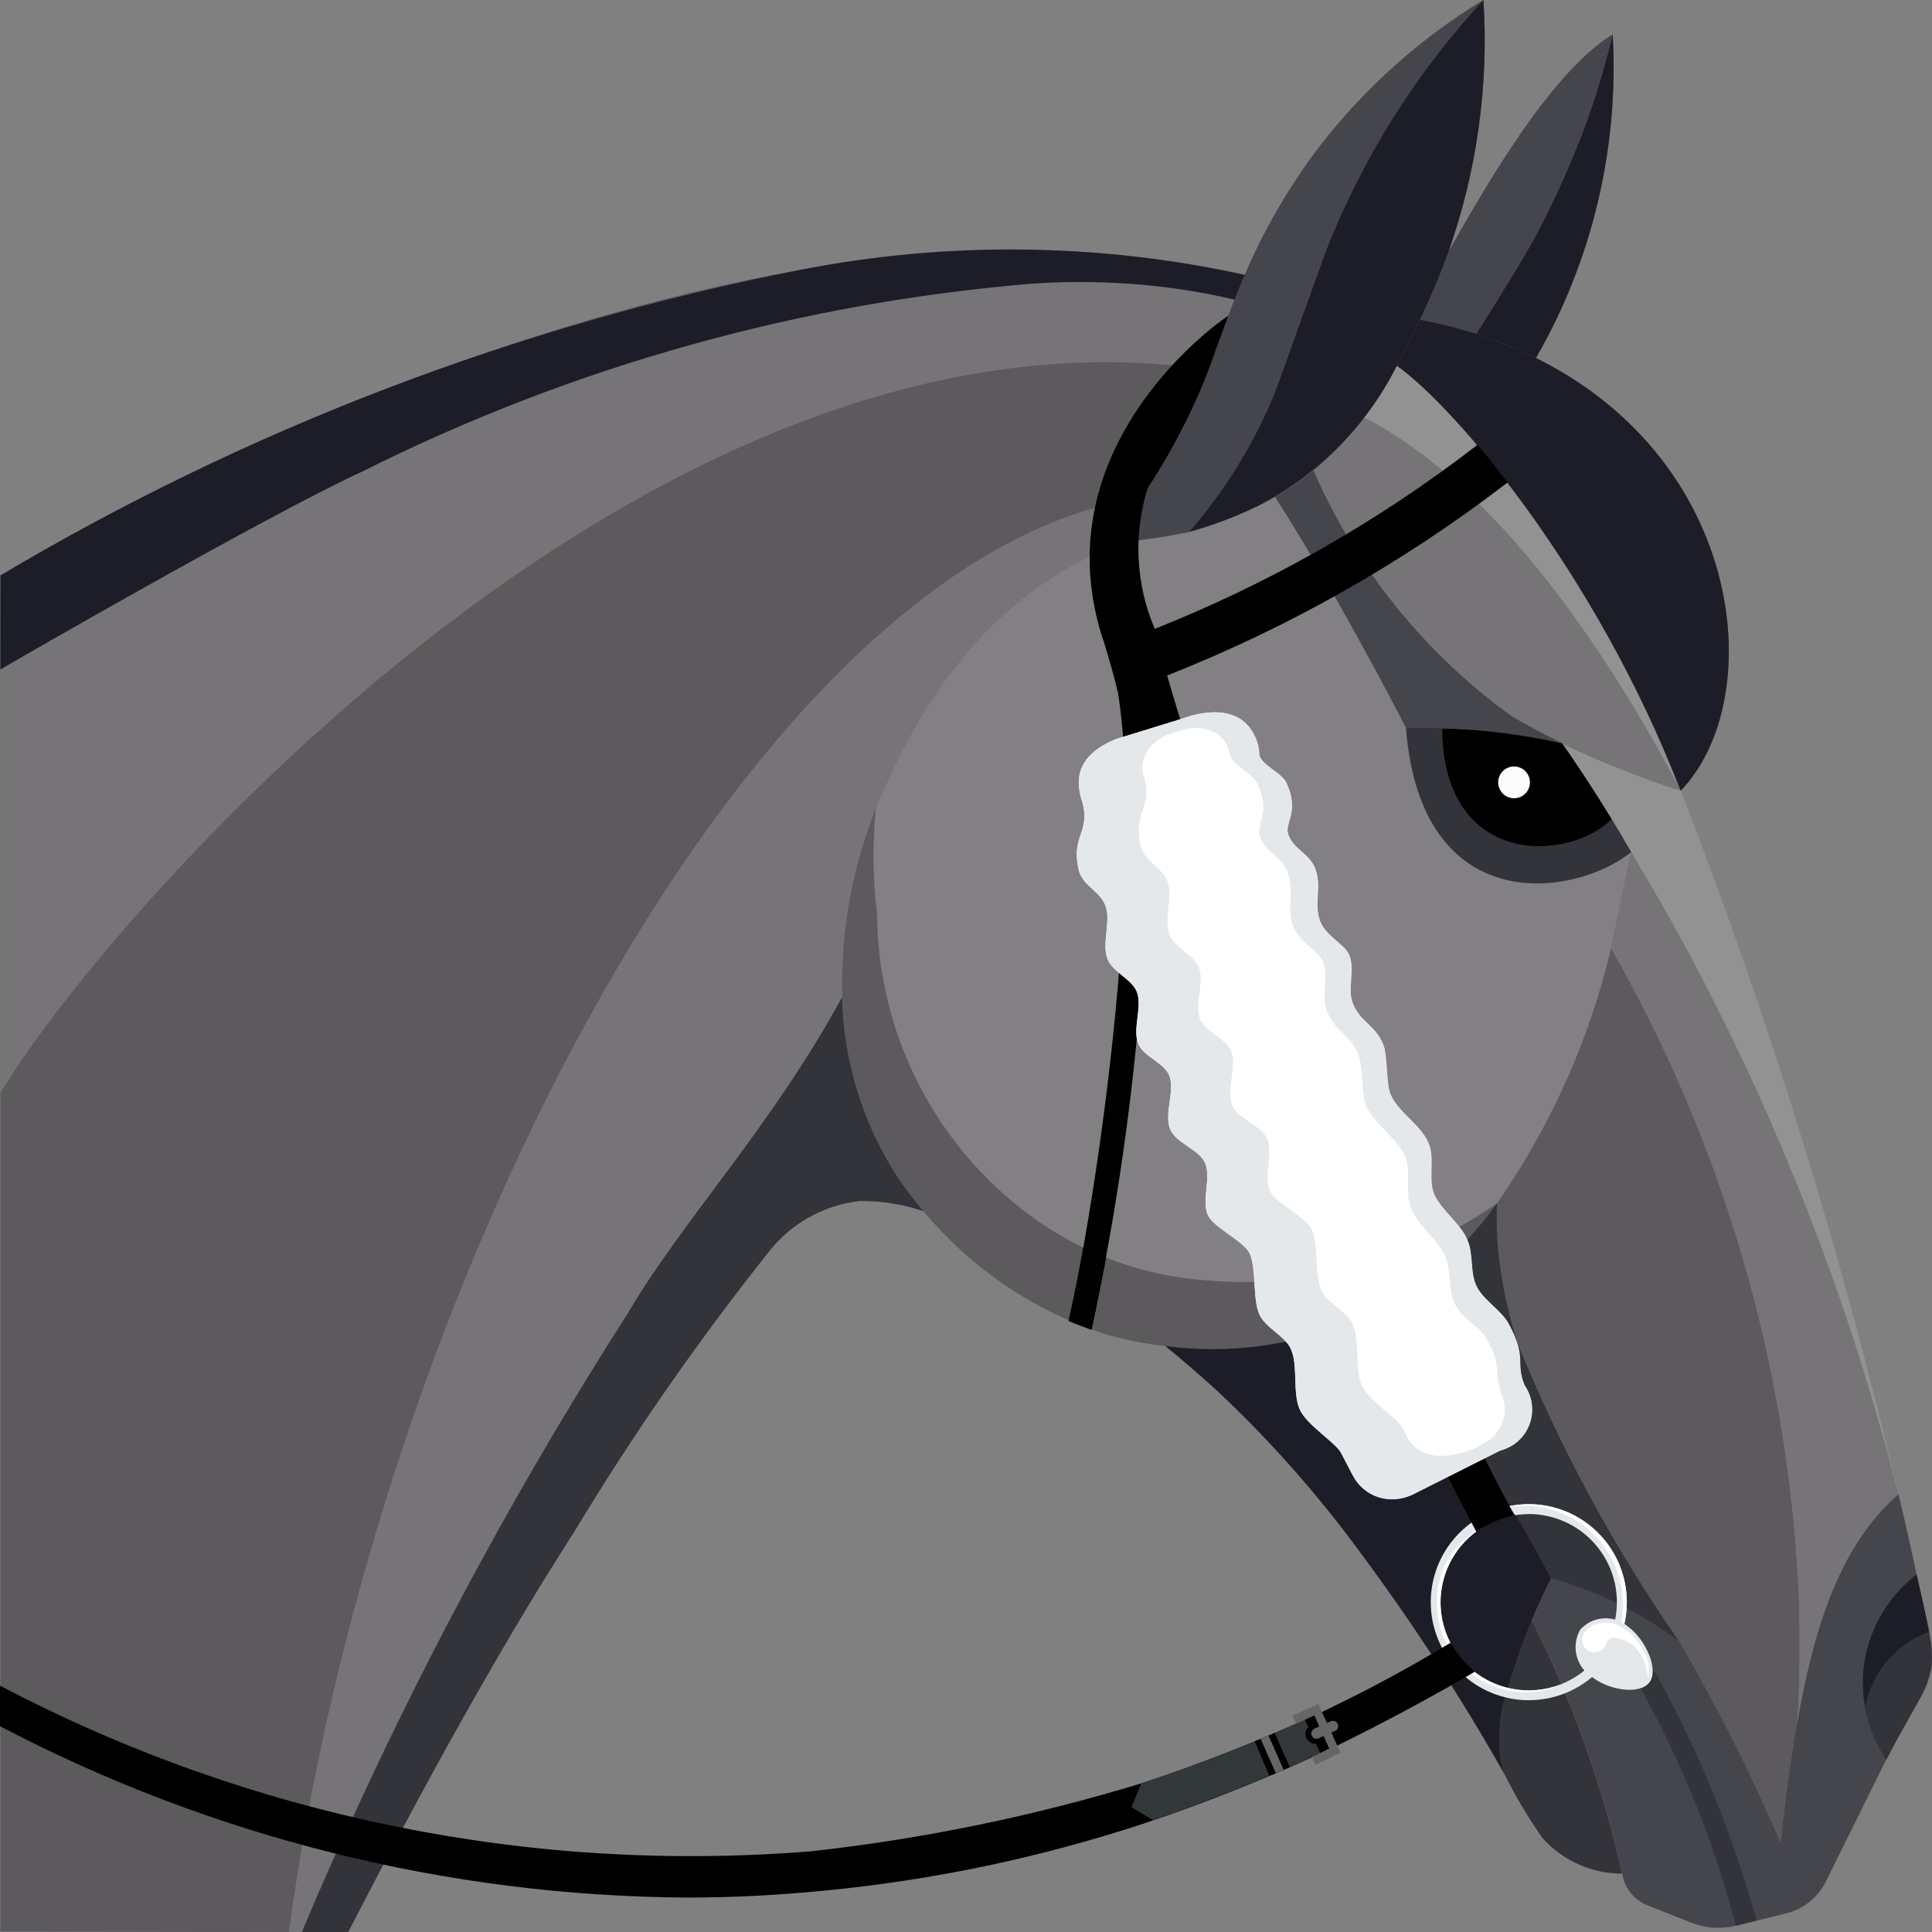 <svg width="40" height="40" viewBox="0 0 40 40" fill="none" xmlns="http://www.w3.org/2000/svg">
<rect x="0" y="0" width="40" height="40" fill="#808080" stroke="none"/>
<g clip-path="url(#clip0_479_12535)">
<path d="M0.012 11.919V39.985L7.212 39.998C9.84 34.884 11.482 32.351 11.891 31.711C13.095 29.714 14.425 27.797 15.875 25.971C16.102 25.665 16.389 25.409 16.719 25.218C17.048 25.028 17.413 24.906 17.792 24.862C18.244 24.856 18.694 24.928 19.123 25.073C20.119 26.279 21.444 27.169 22.938 27.634C23.329 27.743 23.728 27.821 24.132 27.866C24.407 28.089 24.787 28.409 25.223 28.809C26.297 29.82 27.277 30.927 28.151 32.116C29.247 33.592 30.252 35.134 31.157 36.734L31.162 36.747C31.391 37.201 31.652 37.638 31.942 38.055C32.149 38.287 32.403 38.472 32.687 38.599C32.971 38.726 33.278 38.791 33.589 38.791C33.609 38.937 33.668 39.075 33.76 39.191C33.852 39.306 33.972 39.396 34.11 39.449L35.01 39.806C35.307 39.924 35.634 39.947 35.945 39.87L36.375 39.764L36.975 39.617C37.152 39.574 37.317 39.493 37.46 39.379C37.602 39.265 37.718 39.122 37.8 38.959L39.045 36.435C39.253 36.021 39.701 35.235 39.701 35.235C39.853 35.028 39.953 34.788 39.992 34.534C40.031 34.28 40.007 34.021 39.924 33.778C39.862 33.413 39.464 31.664 39.294 30.942C38.135 25.987 36.631 21.12 34.794 16.375V16.368H34.8C36.6 14.49 36.153 9.568 31.8 7.412C32.97 5.381 33.522 3.052 33.389 0.712C32.114 1.499 30.8 3.783 29.995 5.199C30.581 3.531 30.825 1.763 30.713 -0.001C29.306 0.855 28.083 1.981 27.113 3.311C26.584 4.054 26.137 4.851 25.779 5.689L25.73 5.678C23.625 5.214 21.462 5.073 19.315 5.261C13.557 5.606 7.043 8.422 5.843 8.942C3.838 9.809 1.89 10.803 0.012 11.919Z" fill="#5D5A5E"/>
<path d="M32.341 15.39C31.28 15.157 30.195 15.05 29.109 15.07C29.421 19.058 32.615 18.576 33.772 17.641C33.228 16.7 32.722 15.937 32.341 15.39Z" fill="#3A1919"/>
<path d="M29.859 15.087C29.883 17.987 32.497 17.842 33.365 16.958C32.978 16.326 32.625 15.797 32.341 15.39C31.528 15.195 30.695 15.093 29.859 15.087Z" fill="#241711"/>
<path d="M31.347 16.527C31.529 16.527 31.676 16.38 31.676 16.198C31.676 16.016 31.529 15.869 31.347 15.869C31.165 15.869 31.018 16.016 31.018 16.198C31.018 16.38 31.165 16.527 31.347 16.527Z" fill="#FCFBFA"/>
<path d="M31.723 33.546C32.558 35.209 33.185 36.969 33.59 38.786C33.61 38.932 33.669 39.07 33.761 39.186C33.852 39.301 33.973 39.391 34.111 39.444L35.011 39.801C35.308 39.919 35.635 39.942 35.946 39.865L36.975 39.612C37.152 39.569 37.317 39.488 37.46 39.374C37.602 39.261 37.718 39.117 37.8 38.954L39.057 36.42C39.265 36.006 39.713 35.22 39.713 35.22C39.849 34.988 39.943 34.733 39.99 34.467C40.004 34.232 39.986 33.997 39.936 33.767C39.867 33.403 39.78 33.042 39.68 32.595C39.591 32.176 39.48 31.655 39.304 30.933C37.68 32.342 37.238 34.919 36.866 38.148C36.249 36.718 35.548 35.327 34.766 33.981C33.971 33.381 33.07 32.936 32.111 32.671C32.057 32.783 31.894 33.128 31.723 33.546Z" fill="#45454C"/>
<path d="M35.941 39.87C35.46 38.032 34.733 36.267 33.78 34.623C33.761 34.596 33.751 34.563 33.751 34.529C33.751 34.496 33.761 34.463 33.78 34.436C33.805 34.401 33.844 34.377 33.887 34.369C33.93 34.362 33.974 34.372 34.01 34.397C34.075 34.442 34.138 34.491 34.199 34.543C34.231 34.572 34.259 34.605 34.281 34.643C35.176 36.262 35.876 37.981 36.368 39.764L35.941 39.87Z" fill="#33333A"/>
<path d="M25.08 26.517C23.715 26.439 22.404 25.963 21.307 25.147C20.341 24.426 19.555 23.491 19.01 22.415C18.465 21.34 18.177 20.153 18.167 18.947C18.077 18.209 18.069 17.464 18.142 16.724C18.011 17.024 16.358 21 18.603 24.4C19.649 25.928 21.172 27.066 22.933 27.636C23.324 27.745 23.723 27.823 24.127 27.868C25.464 28.047 26.825 27.857 28.063 27.32C29.238 26.794 30.251 25.962 30.996 24.911C29.267 26.111 27.178 26.678 25.08 26.517Z" fill="#5D5A5E"/>
<path d="M39.307 30.938C38.411 27.396 37.125 23.965 35.472 20.706C34.919 19.621 34.349 18.6 33.772 17.641L33.352 19.635C35.67 23.69 36.999 28.235 37.231 32.9C37.27 33.833 37.262 34.768 37.206 35.7C37.564 33.624 38.119 31.968 39.307 30.938Z" fill="#777477"/>
<path d="M32.339 15.389C32.72 15.936 33.226 16.7 33.77 17.641C34.349 18.6 34.919 19.621 35.47 20.706C37.122 23.965 38.407 27.396 39.303 30.938C38.144 25.984 36.64 21.116 34.803 16.371C34.449 16.258 33.987 16.098 33.458 15.882C33.18 15.77 32.8 15.611 32.339 15.389Z" fill="#929293"/>
<path d="M37.231 32.9C36.998 28.235 35.669 23.69 33.35 19.635C33.25 20.085 33.112 20.557 32.945 21.047C32.472 22.434 31.804 23.747 30.962 24.947L30.991 24.908C30.978 25.249 30.987 25.59 31.018 25.93C31.091 26.58 31.229 27.22 31.431 27.842C32.316 30.003 33.433 32.061 34.763 33.981C35.553 35.323 36.255 36.716 36.863 38.15C36.963 37.283 37.063 36.463 37.2 35.7C37.258 34.768 37.268 33.833 37.231 32.9Z" fill="#5D5A5E"/>
<path d="M18.16 18.946C18.17 20.152 18.458 21.338 19.003 22.414C19.548 23.49 20.334 24.425 21.3 25.146C22.396 25.962 23.708 26.438 25.073 26.516C27.171 26.679 29.261 26.114 30.991 24.916C31.821 23.726 32.479 22.425 32.947 21.051C33.114 20.561 33.247 20.089 33.352 19.639L33.772 17.645C33.228 16.704 32.722 15.945 32.341 15.394C31.28 15.161 30.195 15.054 29.109 15.074C28.924 14.692 27.52 12.026 26.4 10.292C26.289 10.355 26.177 10.415 26.057 10.472C25.596 10.696 25.116 10.877 24.623 11.014C24.492 11.035 24.275 11.087 23.944 11.135H23.928C23.8 11.153 23.654 11.172 23.489 11.191L23.303 11.211C21.856 11.722 19.658 12.969 18.135 16.722C18.061 17.462 18.07 18.208 18.16 18.946Z" fill="#838084"/>
<path d="M28.212 27.251C29.266 28.335 30.209 29.522 31.027 30.793C31.444 31.442 31.803 32.076 32.112 32.676C33.071 32.942 33.971 33.385 34.765 33.984C33.431 32.067 32.314 30.008 31.433 27.845C31.231 27.223 31.093 26.583 31.02 25.933C30.989 25.593 30.98 25.252 30.993 24.911C30.773 25.224 30.527 25.518 30.258 25.789C29.668 26.394 28.975 26.889 28.212 27.251Z" fill="#33333A"/>
<path d="M31.155 36.746C31.384 37.2 31.645 37.637 31.935 38.054C32.142 38.286 32.396 38.471 32.68 38.598C32.964 38.725 33.271 38.79 33.582 38.79C33.177 36.973 32.55 35.213 31.715 33.55C31.481 34.076 31.288 34.619 31.136 35.174C31.124 35.232 31.11 35.291 31.1 35.348C31.038 35.693 31.025 36.045 31.061 36.393C31.082 36.513 31.113 36.631 31.155 36.746Z" fill="#33333A"/>
<path d="M24.125 27.868C24.401 28.091 24.781 28.411 25.217 28.811C26.292 29.822 27.272 30.929 28.145 32.118C29.242 33.593 30.246 35.136 31.151 36.736C31.112 36.625 31.082 36.51 31.062 36.394C31.026 36.045 31.039 35.694 31.1 35.349C31.346 34.426 31.685 33.531 32.111 32.676C31.802 32.076 31.443 31.442 31.026 30.793C30.208 29.522 29.265 28.335 28.211 27.251L28.06 27.32C26.823 27.857 25.462 28.046 24.125 27.868Z" fill="#1D1D28"/>
<path d="M39.68 32.609C39.78 33.056 39.867 33.417 39.936 33.781C39.986 34.011 40.004 34.246 39.99 34.481C39.943 34.747 39.849 35.002 39.713 35.234C39.713 35.234 39.265 36.017 39.057 36.434C38.648 35.839 38.484 35.109 38.6 34.396C38.716 33.684 39.103 33.043 39.68 32.609Z" fill="#33333A"/>
<path d="M39.937 33.786V33.772C39.868 33.408 39.781 33.047 39.681 32.6C39.27 32.915 38.953 33.338 38.765 33.821C38.577 34.304 38.526 34.829 38.616 35.339C38.683 34.988 38.84 34.66 39.072 34.388C39.303 34.116 39.601 33.909 39.937 33.786Z" fill="#1D1D28"/>
<path d="M27.194 9.746C28.08 11.78 29.499 13.539 31.3 14.835C31.991 15.24 32.713 15.591 33.458 15.886C33.987 16.102 34.449 16.262 34.803 16.375C32.234 11.538 29.878 9.475 28.234 8.646C27.931 9.052 27.582 9.421 27.194 9.746Z" fill="#777477"/>
<path d="M32.341 15.39C31.28 15.157 30.195 15.05 29.109 15.07C29.421 19.058 32.615 18.576 33.772 17.641C33.228 16.7 32.722 15.937 32.341 15.39Z" fill="#33333A"/>
<path d="M29.859 15.087C29.883 17.987 32.497 17.842 33.365 16.958C32.978 16.326 32.625 15.797 32.341 15.39C31.528 15.195 30.695 15.093 29.859 15.087Z" fill="black"/>
<path d="M31.347 16.527C31.529 16.527 31.676 16.38 31.676 16.198C31.676 16.016 31.529 15.869 31.347 15.869C31.165 15.869 31.018 16.016 31.018 16.198C31.018 16.38 31.165 16.527 31.347 16.527Z" fill="#FCFBFA"/>
<path d="M26.401 10.287C27.519 12.022 28.925 14.687 29.11 15.069C30.196 15.049 31.281 15.156 32.342 15.389C32.024 15.231 31.673 15.051 31.3 14.831C29.501 13.533 28.083 11.776 27.193 9.744C26.945 9.948 26.68 10.13 26.401 10.287Z" fill="#45454C"/>
<path d="M6.251 40.002H7.208C9.836 34.888 11.478 32.355 11.887 31.715C13.091 29.718 14.421 27.801 15.871 25.975C16.098 25.669 16.385 25.413 16.715 25.222C17.044 25.032 17.41 24.91 17.788 24.866C18.238 24.859 18.687 24.93 19.113 25.075C18.819 24.719 18.64 24.461 18.6 24.4C17.867 23.279 17.462 21.976 17.432 20.637C15.962 23.331 14.126 25.261 13 27.177C10.395 31.255 8.137 35.545 6.251 40.002Z" fill="#33333A"/>
<path d="M5.98 40.003H6.248C6.573 39.189 6.948 38.354 7.357 37.51C8.997 33.94 10.883 30.489 13.003 27.181C14.13 25.263 15.969 23.335 17.439 20.635C17.402 19.298 17.64 17.967 18.139 16.726C19.662 12.973 21.86 11.726 23.307 11.215C23.267 11.219 23.226 11.207 23.194 11.182C23.177 11.169 23.162 11.153 23.152 11.134C23.141 11.115 23.134 11.095 23.131 11.073C23.128 11.052 23.129 11.03 23.135 11.01C23.14 10.989 23.15 10.969 23.163 10.952C23.34 10.722 23.495 10.509 23.64 10.3C15.574 11.487 7.761 26.683 5.98 40.003Z" fill="#777477"/>
<path d="M28.316 8.516C28.286 8.558 28.261 8.6 28.23 8.642C29.874 9.471 32.235 11.534 34.799 16.371C33.05 11.871 30.154 8.45 28.917 7.571C28.827 7.739 28.724 7.908 28.617 8.077C28.6 8.105 28.581 8.132 28.564 8.159C28.486 8.279 28.403 8.398 28.316 8.516Z" fill="#929293"/>
<path d="M0.009 39.989L5.979 40C7.761 26.679 15.579 11.479 23.643 10.3C24.21 9.482 24.672 8.595 25.018 7.661C13.18 5.9 1.791 19.546 0.009 22.636V39.989Z" fill="#5D5A5E"/>
<path d="M0.009 22.636C1.791 19.546 13.18 5.9 25.018 7.654C25.205 7.169 25.373 6.695 25.567 6.195C24.945 6.05 24.315 5.947 23.68 5.888C22.932 5.821 22.18 5.811 21.431 5.858C16.581 6.252 11.851 7.576 7.502 9.758C5.559 10.658 0.227 13.727 0.009 13.858V22.636Z" fill="#777477"/>
<path d="M33.389 0.713C33.219 1.416 33.006 2.109 32.751 2.786C32.707 2.903 32.651 3.036 32.587 3.175C32.338 3.795 32.054 4.401 31.736 4.989C31.615 5.21 31.022 6.2 30.561 6.912C30.986 7.047 31.4 7.214 31.8 7.412C32.97 5.381 33.522 3.053 33.389 0.713Z" fill="#1D1D28"/>
<path d="M0.007 13.862C0.225 13.727 5.557 10.653 7.5 9.762C11.851 7.583 16.581 6.261 21.431 5.868C22.18 5.821 22.932 5.831 23.68 5.898C24.315 5.957 24.946 6.06 25.567 6.205C25.634 6.037 25.704 5.867 25.778 5.694C22.736 5.024 19.589 4.99 16.534 5.594C10.705 6.74 5.115 8.877 0.009 11.913L0.007 13.862Z" fill="#1D1D28"/>
<path d="M32.751 2.786C33.006 2.109 33.219 1.416 33.389 0.713C32.114 1.5 30.8 3.784 29.996 5.199C29.954 5.314 29.766 5.799 29.581 6.214C29.473 6.458 29.458 6.493 29.4 6.614C29.794 6.69 30.183 6.791 30.565 6.914C30.983 6.246 31.552 5.329 31.736 4.989C32.124 4.279 32.463 3.543 32.751 2.786Z" fill="#45454C"/>
<path d="M28.921 7.571C30.15 8.445 33.021 11.83 34.761 16.286L34.8 16.368C36.6 14.49 36.153 9.568 31.8 7.412C31.04 7.039 30.232 6.773 29.4 6.62C29.28 6.862 28.946 7.526 28.921 7.571Z" fill="#1D1D28"/>
<path d="M24.51 8.824C24.297 9.254 24.056 9.671 23.79 10.07C23.606 10.343 23.401 10.631 23.161 10.943C23.137 10.975 23.125 11.015 23.128 11.055C23.129 11.077 23.135 11.099 23.145 11.118C23.154 11.138 23.168 11.156 23.185 11.17C23.201 11.185 23.221 11.196 23.242 11.203C23.263 11.21 23.285 11.213 23.307 11.211C23.75 11.17 24.191 11.103 24.627 11.011C25.276 10.26 25.815 9.421 26.227 8.518C26.44 8.067 26.44 7.985 27.46 5.177C28.217 3.266 29.319 1.512 30.712 0C29.306 0.855 28.083 1.979 27.112 3.307C25.521 5.562 25.4 7.012 24.51 8.824Z" fill="#45454C"/>
<path d="M24.623 11.01C25.117 10.875 25.597 10.693 26.057 10.467C27.297 9.828 28.302 8.81 28.926 7.562C28.934 7.547 29.384 6.656 29.434 6.547C29.525 6.347 29.608 6.156 29.685 5.979C29.799 5.717 29.901 5.457 29.992 5.2C30.58 3.533 30.825 1.764 30.713 0C29.317 1.509 28.214 3.265 27.46 5.177C26.44 7.985 26.44 8.067 26.227 8.518C25.814 9.421 25.274 10.26 24.623 11.01Z" fill="#1D1D28"/>
<path d="M29.622 33.171C29.622 32.633 29.836 32.116 30.217 31.736C30.597 31.355 31.114 31.141 31.652 31.141C32.191 31.141 32.707 31.355 33.087 31.736C33.468 32.116 33.682 32.633 33.682 33.171C33.682 33.709 33.468 34.226 33.087 34.606C32.707 34.987 32.191 35.201 31.652 35.201C31.114 35.201 30.597 34.987 30.217 34.606C29.836 34.226 29.622 33.709 29.622 33.171ZM31.652 31.348C31.168 31.348 30.704 31.54 30.362 31.882C30.02 32.224 29.827 32.687 29.826 33.171C29.826 33.411 29.873 33.648 29.965 33.869C30.056 34.091 30.191 34.292 30.36 34.462C30.529 34.631 30.73 34.766 30.952 34.857C31.173 34.949 31.41 34.996 31.65 34.996C31.89 34.996 32.127 34.949 32.349 34.858C32.57 34.766 32.771 34.632 32.941 34.462C33.11 34.293 33.245 34.092 33.337 33.87C33.429 33.649 33.476 33.412 33.476 33.172C33.476 32.688 33.284 32.224 32.942 31.882C32.6 31.539 32.136 31.347 31.652 31.346V31.348Z" fill="#E5E8EA"/>
<path d="M33.474 33.915L33.529 33.943C33.63 33.698 33.681 33.436 33.681 33.171C33.681 32.905 33.628 32.641 33.526 32.395C33.424 32.148 33.274 31.925 33.086 31.737C32.897 31.548 32.674 31.399 32.427 31.297C32.181 31.195 31.917 31.143 31.651 31.143C31.482 31.143 31.314 31.164 31.151 31.205C31.29 31.187 31.43 31.177 31.57 31.177C32.108 31.178 32.624 31.392 33.004 31.773C33.385 32.153 33.599 32.669 33.6 33.207C33.601 33.449 33.558 33.689 33.474 33.915Z" fill="white"/>
<path d="M31.572 35.034C31.825 35.037 32.076 34.984 32.307 34.879C32.097 34.957 31.876 34.998 31.652 35C31.34 35.001 31.032 34.922 30.759 34.77C30.486 34.619 30.257 34.399 30.093 34.133C29.967 33.929 29.883 33.702 29.846 33.465C29.808 33.229 29.817 32.987 29.873 32.754C29.928 32.521 30.03 32.301 30.17 32.107C30.311 31.913 30.489 31.748 30.693 31.623C30.667 31.636 30.641 31.649 30.616 31.663C30.343 31.815 30.118 32.04 29.965 32.313C29.812 32.585 29.738 32.895 29.751 33.207C29.751 33.691 29.943 34.154 30.284 34.497C30.625 34.839 31.088 35.032 31.572 35.034Z" fill="white"/>
<path d="M22.127 27.332C22.286 27.394 22.427 27.449 22.6 27.514C23.458 23.536 23.851 19.473 23.771 15.404C25.11 19.836 26.811 24.151 28.858 28.304C29.48 29.604 30.066 30.77 30.566 31.713C30.806 31.545 31.078 31.429 31.366 31.373C31.216 31.173 29.698 28.216 28.005 24.324C27.285 22.668 26.537 20.84 25.842 18.99C25.675 18.528 25.414 17.822 25.114 16.963C24.776 15.976 24.414 14.863 24.165 13.985C26.658 13.001 29.003 11.676 31.134 10.049L31.213 9.987C30.958 9.66 30.836 9.495 30.587 9.21L30.52 9.263C28.5 10.815 26.275 12.079 23.908 13.02C23.514 12.098 23.462 11.067 23.76 10.11C24.357 9.203 24.837 8.225 25.188 7.198C25.288 6.931 25.373 6.698 25.431 6.539C25.404 6.539 21.417 9.232 22.884 13.381C22.971 13.681 23.048 13.93 23.148 14.348C23.717 18 22.68 24.958 22.127 27.332Z" fill="black"/>
<path d="M0 34.9V35.739C4.392 38.042 9.272 39.258 14.231 39.287C15.214 39.287 16.166 39.232 17.093 39.141C19.335 38.923 21.546 38.458 23.686 37.753C25.05 37.295 26.386 36.757 27.686 36.141C28.761 35.61 29.729 35.084 30.536 34.61C30.334 34.442 30.165 34.239 30.036 34.01C29.176 34.53 28.291 35.006 27.384 35.437C26.166 36.004 24.915 36.499 23.639 36.92C21.408 37.6 19.118 38.072 16.8 38.328C10.988 38.801 5.162 37.612 0 34.9Z" fill="black"/>
<path d="M27.523 36.208C27.137 36.396 26.817 36.534 26.569 36.645C26.242 36.787 25.969 36.895 25.642 37.027C25.242 37.194 24.253 37.559 23.872 37.685L23.425 37.414C23.425 37.414 23.564 37.089 23.625 36.925C24.309 36.699 24.974 36.451 25.189 36.368C25.606 36.206 26.01 36.041 26.276 35.927C26.676 35.761 27.107 35.564 27.207 35.517C27.317 35.753 27.413 35.972 27.523 36.208Z" fill="#32373A"/>
<path d="M26.28 36.767C26.38 36.725 26.539 36.658 26.703 36.585L26.391 35.879L25.977 36.052L26.28 36.767Z" fill="black"/>
<path d="M25.792 18.853L25.521 19.333C25.521 19.333 25.142 19.214 24.969 19.158L24.85 18.821L24.73 18.483C24.598 18.116 24.488 17.758 24.367 17.396L25.172 17.131C25.372 17.688 25.792 18.853 25.792 18.853Z" fill="#32373A"/>
<path d="M28.769 28.146C28.469 27.546 27.929 26.365 27.55 25.523C27.424 25.239 27.325 24.987 27.25 24.823C27.25 24.823 27.413 24.458 27.499 24.281L28.062 24.469L29.562 27.782C29.3 27.907 28.775 28.146 28.769 28.146Z" fill="#32373A"/>
<path d="M25.256 17.346L24.442 17.608L24.371 17.391L25.171 17.123L25.256 17.346Z" fill="black"/>
<path d="M25.671 18.509L24.843 18.793C24.789 18.639 24.732 18.481 24.678 18.326C24.95 18.226 25.228 18.134 25.5 18.034C25.555 18.192 25.611 18.346 25.671 18.509Z" fill="black"/>
<path d="M27.556 25.521C27.636 25.7 27.719 25.879 27.798 26.059L28.605 25.659C28.525 25.485 28.449 25.311 28.368 25.134L27.556 25.521Z" fill="black"/>
<path d="M28.128 26.787C28.208 26.967 28.285 27.135 28.378 27.328L29.178 26.928C29.097 26.754 29.02 26.574 28.939 26.4L28.128 26.787Z" fill="black"/>
<path d="M28.654 27.894L28.907 28.408C28.907 28.408 29.407 28.184 29.698 28.051C29.598 27.836 29.452 27.531 29.452 27.531L28.654 27.894Z" fill="black"/>
<path d="M24.795 17.61C24.907 17.61 24.999 17.519 24.999 17.406C24.999 17.294 24.907 17.202 24.795 17.202C24.682 17.202 24.591 17.294 24.591 17.406C24.591 17.519 24.682 17.61 24.795 17.61Z" fill="black"/>
<path d="M29.132 28.079C29.261 28.079 29.365 27.975 29.365 27.846C29.365 27.717 29.261 27.613 29.132 27.613C29.003 27.613 28.899 27.717 28.899 27.846C28.899 27.975 29.003 28.079 29.132 28.079Z" fill="black"/>
<path d="M27.334 36.295L27.522 36.204L27.207 35.513C27.144 35.542 27.078 35.57 27.015 35.6L27.334 36.295Z" fill="black"/>
<path d="M27.231 36.103C27.342 36.103 27.433 36.013 27.433 35.901C27.433 35.789 27.342 35.699 27.231 35.699C27.119 35.699 27.029 35.789 27.029 35.901C27.029 36.013 27.119 36.103 27.231 36.103Z" fill="black"/>
<path d="M26.263 35.932L26.1 36L26.414 36.711L26.576 36.641L26.263 35.932Z" fill="#666666"/>
<path d="M28.58 27.746L28.418 27.819C28.466 27.919 28.537 28.068 28.596 28.188L28.696 28.38L28.775 28.344C29.082 28.201 29.722 27.907 29.722 27.907L29.802 27.871L29.535 27.285L29.374 27.358L29.568 27.784L28.779 28.147L28.76 28.11C28.7 27.989 28.628 27.846 28.58 27.746Z" fill="#666666"/>
<path d="M24.146 17.279L24.346 17.893L24.514 17.839L24.369 17.391L24.645 17.3L24.685 17.424C24.692 17.446 24.706 17.466 24.725 17.479C24.744 17.493 24.767 17.5 24.79 17.5C24.801 17.502 24.813 17.502 24.824 17.5C24.852 17.491 24.875 17.471 24.888 17.445C24.901 17.419 24.904 17.389 24.895 17.361L24.854 17.236L25.173 17.13L25.327 17.557L25.493 17.497L25.28 16.908L25.198 16.936L24.798 17.069L24.763 16.958C24.753 16.931 24.733 16.909 24.707 16.896C24.681 16.883 24.652 16.88 24.624 16.888C24.61 16.892 24.598 16.899 24.587 16.909C24.576 16.918 24.567 16.929 24.56 16.942C24.554 16.955 24.55 16.969 24.549 16.983C24.548 16.997 24.549 17.012 24.554 17.025L24.59 17.137L24.229 17.255L24.146 17.279Z" fill="#666666"/>
<path d="M25.555 18.192L24.731 18.485L24.79 18.651L25.614 18.358L25.555 18.192Z" fill="#666666"/>
<path d="M27.299 35.275L26.76 35.523L26.835 35.686L27.214 35.515L27.314 35.745L27.214 35.79C27.194 35.799 27.178 35.813 27.166 35.83C27.154 35.848 27.148 35.869 27.148 35.89C27.148 35.905 27.151 35.919 27.156 35.932C27.162 35.946 27.17 35.958 27.18 35.968C27.191 35.978 27.203 35.986 27.216 35.991C27.23 35.996 27.244 35.998 27.259 35.998C27.274 35.999 27.289 35.995 27.303 35.988L27.403 35.942C27.444 36.034 27.486 36.125 27.522 36.203L27.499 36.214C27.391 36.267 27.264 36.331 27.164 36.374L27.236 36.535C27.336 36.492 27.467 36.426 27.576 36.373L27.755 36.286L27.718 36.208C27.676 36.117 27.618 35.994 27.564 35.87L27.65 35.832C27.672 35.82 27.689 35.8 27.698 35.776C27.707 35.752 27.708 35.726 27.7 35.702C27.69 35.675 27.671 35.652 27.645 35.639C27.619 35.626 27.588 35.623 27.561 35.632L27.472 35.672L27.328 35.355L27.299 35.275Z" fill="#666666"/>
<path d="M29.023 26.575L28.218 26.966L28.292 27.127L29.092 26.737L29.023 26.575Z" fill="#666666"/>
<path d="M28.454 25.321L27.645 25.721L27.716 25.879L28.528 25.488L28.454 25.321Z" fill="#666666"/>
<path d="M22.766 26.733C22.713 26.998 22.656 27.276 22.599 27.533C22.524 27.505 22.218 27.395 22.124 27.35C22.187 27.071 22.251 26.765 22.309 26.471C22.351 26.253 22.393 26.04 22.43 25.829C22.53 25.88 22.808 25.988 22.9 26.024C22.863 26.256 22.818 26.491 22.766 26.733Z" fill="black"/>
<path d="M29.202 28.268L29.028 27.883C29.017 27.857 29.016 27.826 29.026 27.799C29.037 27.773 29.058 27.751 29.084 27.739C29.111 27.727 29.141 27.727 29.168 27.737C29.195 27.747 29.218 27.768 29.23 27.794L29.404 28.18C29.41 28.193 29.413 28.207 29.414 28.222C29.414 28.236 29.412 28.25 29.407 28.264C29.402 28.277 29.394 28.29 29.384 28.3C29.374 28.311 29.362 28.319 29.349 28.325C29.334 28.332 29.318 28.336 29.301 28.335C29.28 28.335 29.259 28.329 29.241 28.317C29.224 28.305 29.21 28.288 29.202 28.268Z" fill="#666666"/>
<path d="M33.713 33.682C34.084 33.961 34.345 34.571 34.152 34.829C33.959 35.087 33.342 35.008 32.972 34.729C32.81 34.63 32.692 34.471 32.644 34.287C32.596 34.103 32.622 33.908 32.715 33.742C32.84 33.602 33.014 33.517 33.202 33.506C33.389 33.495 33.572 33.558 33.713 33.682Z" fill="#E5E8EA"/>
<path d="M34.021 34.346C33.971 34.238 33.898 34.142 33.808 34.064C33.729 33.999 33.637 33.952 33.538 33.927C33.503 33.913 33.465 33.907 33.427 33.909C33.389 33.911 33.353 33.922 33.319 33.939C33.298 33.954 33.281 33.973 33.269 33.996C33.26 34.035 33.243 34.071 33.22 34.102C33.196 34.134 33.166 34.16 33.131 34.179C33.096 34.198 33.056 34.208 33.016 34.209C32.976 34.211 32.936 34.203 32.899 34.186C32.869 34.17 32.843 34.149 32.821 34.123C32.8 34.097 32.784 34.067 32.774 34.035C32.753 33.966 32.76 33.892 32.792 33.828C32.822 33.769 32.868 33.719 32.924 33.684C32.99 33.641 33.065 33.613 33.143 33.603C33.22 33.591 33.299 33.593 33.375 33.609C33.45 33.627 33.522 33.657 33.588 33.697C33.651 33.733 33.71 33.775 33.764 33.822C33.831 33.883 33.89 33.953 33.939 34.029C34.003 34.117 34.054 34.214 34.09 34.317C34.124 34.403 34.141 34.495 34.14 34.587C34.138 34.642 34.13 34.697 34.115 34.75C34.113 34.61 34.081 34.472 34.021 34.346Z" fill="white"/>
<path d="M28.009 30.54C27.926 30.384 27.845 30.228 27.763 30.071C27.663 29.871 27.072 29.504 26.92 29.196C26.747 28.848 26.887 28.262 26.72 27.91C26.595 27.645 26.197 27.475 26.075 27.21C25.933 26.902 26.014 26.26 25.875 25.949C25.757 25.687 25.123 25.413 25.008 25.149C24.873 24.84 25.082 24.383 24.95 24.073C24.827 23.789 24.344 23.663 24.227 23.373C24.096 23.058 24.334 22.578 24.207 22.258C24.099 21.987 23.663 21.866 23.563 21.593C23.446 21.293 23.654 20.836 23.54 20.536C23.434 20.253 23.025 20.12 22.925 19.836C22.813 19.528 23 19.06 22.893 18.759C22.786 18.458 22.445 18.346 22.345 18.046C22.145 17.261 22.624 17.258 22.381 16.513C22.198 15.86 22.591 15.513 23.109 15.299L24.741 14.799C25.641 14.587 26.022 15.067 26.064 15.629C26.145 15.876 26.557 15.996 26.645 16.242C26.892 16.819 26.575 17.025 26.665 17.272C26.785 17.601 27.103 17.659 27.226 17.986C27.363 18.355 27.184 18.702 27.326 19.069C27.464 19.399 27.842 19.544 27.926 19.769C28.044 20.069 27.876 20.461 27.996 20.761C28.161 21.169 28.457 21.206 28.626 21.612C28.719 21.833 28.683 22.425 28.777 22.645C28.94 23.028 29.398 23.272 29.565 23.654C29.702 23.966 29.541 24.404 29.686 24.726C29.831 25.048 30.214 25.326 30.358 25.634C30.502 25.942 30.413 26.307 30.558 26.617C30.703 26.927 31.093 27.127 31.24 27.427C31.606 28.119 31.354 28.183 31.554 28.673C31.615 28.761 31.659 28.86 31.684 28.964C31.711 29.076 31.716 29.191 31.698 29.305C31.68 29.418 31.64 29.526 31.581 29.624C31.521 29.722 31.442 29.807 31.349 29.875C31.257 29.942 31.152 29.99 31.04 30.017L29.221 30.933C29.007 31.037 28.762 31.054 28.536 30.981C28.31 30.908 28.121 30.75 28.009 30.54Z" fill="white"/>
<path d="M25.146 14.98H25.211C25.385 14.986 25.549 15.061 25.669 15.188C25.788 15.315 25.851 15.484 25.846 15.658V15.687L25.856 15.715C25.934 15.886 26.062 16.029 26.223 16.126C26.309 16.176 26.382 16.244 26.437 16.326C26.483 16.419 26.511 16.519 26.517 16.622C26.524 16.726 26.509 16.829 26.475 16.926C26.421 17.062 26.415 17.213 26.458 17.353C26.53 17.531 26.648 17.685 26.8 17.801C26.893 17.867 26.968 17.955 27.018 18.057C27.062 18.203 27.074 18.356 27.054 18.507C27.029 18.722 27.052 18.939 27.121 19.143C27.216 19.345 27.359 19.521 27.538 19.654C27.612 19.709 27.675 19.777 27.726 19.854C27.76 19.985 27.766 20.121 27.745 20.254C27.716 20.456 27.733 20.661 27.796 20.854C27.879 21.047 28.005 21.218 28.164 21.354C28.277 21.449 28.367 21.568 28.428 21.702C28.463 21.848 28.483 21.997 28.486 22.147C28.488 22.347 28.519 22.546 28.579 22.736C28.688 22.956 28.838 23.152 29.022 23.314C29.162 23.437 29.279 23.584 29.368 23.747C29.411 23.89 29.425 24.04 29.41 24.188C29.389 24.403 29.416 24.619 29.49 24.821C29.588 25.011 29.714 25.185 29.865 25.336C29.983 25.455 30.084 25.59 30.165 25.736C30.215 25.869 30.242 26.009 30.244 26.151C30.239 26.354 30.283 26.554 30.372 26.736C30.461 26.918 30.593 27.075 30.756 27.195C30.871 27.291 30.97 27.405 31.048 27.533C31.176 27.737 31.245 27.972 31.248 28.213C31.246 28.404 31.283 28.592 31.358 28.767C31.418 28.857 31.459 28.958 31.477 29.064C31.496 29.17 31.492 29.279 31.465 29.383C31.415 29.486 31.345 29.579 31.259 29.654C31.174 29.73 31.073 29.788 30.965 29.824L29.131 30.746C29.032 30.787 28.925 30.807 28.818 30.806C28.695 30.812 28.572 30.782 28.466 30.72C28.36 30.657 28.273 30.565 28.218 30.455C28.127 30.282 28.046 30.126 27.965 29.969C27.858 29.815 27.727 29.68 27.576 29.569C27.402 29.438 27.25 29.28 27.124 29.102C27.064 28.923 27.037 28.734 27.046 28.545C27.055 28.298 27.015 28.051 26.927 27.819C26.832 27.653 26.703 27.509 26.547 27.398C26.442 27.324 26.352 27.231 26.282 27.124C26.228 26.944 26.2 26.757 26.2 26.568C26.2 26.33 26.16 26.094 26.083 25.868C25.958 25.668 25.787 25.501 25.583 25.381C25.446 25.298 25.324 25.193 25.222 25.069C25.186 24.929 25.182 24.782 25.209 24.639C25.248 24.425 25.233 24.204 25.165 23.996C25.063 23.81 24.911 23.657 24.725 23.554C24.612 23.494 24.515 23.408 24.442 23.303C24.409 23.157 24.409 23.005 24.442 22.858C24.493 22.638 24.485 22.408 24.42 22.191C24.329 22.014 24.191 21.866 24.02 21.764C23.92 21.706 23.835 21.625 23.772 21.528C23.743 21.388 23.743 21.244 23.772 21.104C23.815 20.895 23.808 20.678 23.75 20.472C23.666 20.295 23.537 20.143 23.376 20.031C23.276 19.966 23.194 19.878 23.135 19.774C23.106 19.628 23.106 19.478 23.135 19.332C23.173 19.122 23.164 18.906 23.108 18.699C23.036 18.527 22.922 18.375 22.777 18.257C22.684 18.186 22.61 18.094 22.561 17.988C22.497 17.781 22.508 17.557 22.592 17.357C22.708 17.069 22.71 16.747 22.599 16.457C22.475 16.025 22.654 15.741 23.199 15.515L24.811 15.015C24.922 14.99 25.036 14.976 25.15 14.974M25.15 14.761C25.015 14.763 24.881 14.78 24.75 14.812L23.118 15.312C22.6 15.526 22.207 15.873 22.39 16.526C22.633 17.271 22.154 17.274 22.354 18.059C22.454 18.359 22.793 18.459 22.902 18.772C23.011 19.085 22.822 19.541 22.934 19.849C23.034 20.133 23.443 20.266 23.549 20.549C23.663 20.849 23.455 21.306 23.572 21.606C23.672 21.879 24.108 22 24.216 22.271C24.343 22.586 24.105 23.071 24.236 23.386C24.353 23.671 24.836 23.797 24.959 24.081C25.091 24.391 24.882 24.848 25.017 25.157C25.132 25.421 25.766 25.695 25.884 25.957C26.022 26.268 25.941 26.91 26.084 27.218C26.206 27.486 26.604 27.656 26.729 27.918C26.898 28.27 26.758 28.856 26.929 29.204C27.081 29.512 27.672 29.879 27.772 30.079C27.854 30.236 27.935 30.392 28.018 30.548C28.09 30.699 28.205 30.825 28.348 30.911C28.492 30.998 28.657 31.041 28.824 31.034C28.965 31.034 29.105 31.006 29.236 30.951L31.055 30.035C31.159 30.01 31.257 29.966 31.345 29.906C31.439 29.841 31.52 29.758 31.583 29.662C31.645 29.566 31.688 29.458 31.709 29.345C31.73 29.232 31.728 29.116 31.704 29.004C31.68 28.892 31.634 28.786 31.569 28.691C31.369 28.201 31.621 28.137 31.255 27.445C31.108 27.145 30.719 26.945 30.573 26.635C30.427 26.325 30.521 25.973 30.373 25.652C30.225 25.331 29.84 25.052 29.701 24.744C29.562 24.436 29.717 23.984 29.58 23.672C29.413 23.29 28.955 23.046 28.792 22.663C28.698 22.443 28.734 21.851 28.641 21.63C28.472 21.224 28.176 21.187 28.011 20.779C27.891 20.479 28.059 20.087 27.941 19.787C27.852 19.567 27.474 19.422 27.336 19.087C27.195 18.72 27.374 18.373 27.236 18.004C27.113 17.677 26.795 17.619 26.675 17.29C26.585 17.043 26.902 16.837 26.655 16.26C26.567 16.014 26.16 15.894 26.074 15.647C26.074 15.627 26.074 15.606 26.074 15.586C26.067 15.472 26.039 15.36 25.989 15.257C25.939 15.154 25.87 15.062 25.785 14.986C25.7 14.91 25.6 14.851 25.492 14.813C25.384 14.776 25.27 14.76 25.156 14.766L25.15 14.761Z" fill="#E5E8EA"/>
<path d="M30.375 30.121C30.681 30.105 30.981 30.031 31.259 29.904C31.299 29.885 31.337 29.861 31.373 29.835C31.552 29.706 31.672 29.51 31.707 29.293C31.741 29.075 31.689 28.852 31.559 28.673C31.359 28.183 31.611 28.119 31.245 27.427C31.098 27.127 30.709 26.927 30.563 26.617C30.417 26.307 30.511 25.955 30.363 25.634C30.215 25.313 29.83 25.034 29.691 24.726C29.552 24.418 29.707 23.966 29.57 23.654C29.403 23.272 28.945 23.028 28.782 22.645C28.688 22.425 28.724 21.833 28.631 21.612C28.462 21.206 28.166 21.169 28.001 20.761C27.881 20.461 28.049 20.069 27.931 19.769C27.842 19.549 27.464 19.404 27.331 19.069C27.19 18.702 27.369 18.355 27.231 17.986C27.108 17.659 26.79 17.601 26.67 17.272C26.58 17.025 26.897 16.819 26.65 16.242C26.562 15.996 26.15 15.876 26.069 15.629C26.03 15.099 25.695 14.579 24.73 14.799C24.536 14.852 24.362 14.916 24.362 14.916C24.395 14.981 24.435 15.043 24.48 15.1C25.198 14.96 25.443 15.393 25.463 15.627C25.555 15.882 25.963 16.011 26.055 16.266C26.31 16.866 25.994 17.066 26.088 17.326C26.213 17.668 26.533 17.726 26.66 18.068C26.804 18.449 26.629 18.805 26.776 19.185C26.918 19.531 27.301 19.685 27.393 19.918C27.515 20.226 27.35 20.633 27.475 20.94C27.646 21.362 27.944 21.404 28.12 21.824C28.22 22.053 28.183 22.661 28.283 22.889C28.452 23.289 28.916 23.543 29.089 23.937C29.23 24.26 29.073 24.71 29.223 25.043C29.373 25.376 29.762 25.666 29.91 25.986C30.058 26.306 29.974 26.686 30.123 27.001C30.272 27.316 30.656 27.46 30.808 27.775C31.113 28.312 30.908 28.449 31.123 28.956C31.216 29.269 31.141 29.769 30.375 30.121Z" fill="#E5E8EA"/>
<path d="M22.345 18.056C22.445 18.356 22.784 18.456 22.893 18.769C23.002 19.082 22.813 19.538 22.925 19.846C23.025 20.13 23.434 20.263 23.54 20.546C23.654 20.846 23.446 21.303 23.563 21.603C23.663 21.876 24.099 21.997 24.207 22.268C24.334 22.583 24.096 23.068 24.227 23.383C24.344 23.668 24.827 23.794 24.95 24.083C25.081 24.393 24.873 24.85 25.008 25.159C25.123 25.423 25.757 25.697 25.875 25.959C26.013 26.27 25.932 26.912 26.075 27.22C26.197 27.488 26.595 27.658 26.72 27.92C26.889 28.272 26.749 28.858 26.92 29.206C27.072 29.514 27.663 29.881 27.763 30.081L28.008 30.55C28.119 30.762 28.309 30.922 28.537 30.997C28.764 31.072 29.012 31.055 29.227 30.95L31.136 29.993C31.5 29.766 31.322 29.635 31.008 29.666C30.804 29.861 30.555 30.001 30.282 30.074C29.304 30.343 29.128 29.731 29.047 29.574C28.947 29.374 28.356 29.007 28.204 28.699C28.031 28.351 28.171 27.765 28.004 27.414C27.879 27.149 27.48 26.979 27.358 26.714C27.216 26.406 27.297 25.764 27.158 25.453C27.04 25.191 26.407 24.917 26.292 24.653C26.157 24.345 26.365 23.887 26.234 23.577C26.11 23.293 25.627 23.168 25.51 22.877C25.379 22.563 25.618 22.082 25.49 21.763C25.382 21.492 24.952 21.37 24.846 21.098C24.724 20.798 24.938 20.34 24.824 20.04C24.718 19.757 24.309 19.624 24.209 19.34C24.096 19.032 24.282 18.564 24.176 18.263C24.07 17.962 23.728 17.85 23.628 17.55C23.428 16.766 23.907 16.762 23.665 16.017C23.592 15.757 23.734 15.266 24.545 15.086C24.767 14.902 24.604 14.896 24.727 14.802L23.109 15.302C22.591 15.516 22.198 15.863 22.381 16.516C22.624 17.261 22.141 17.264 22.345 18.056Z" fill="#E5E8EA"/>
</g>
<defs>
<clipPath id="clip0_479_12535">
<rect width="40.01" height="40.003" fill="white"/>
</clipPath>
</defs>
</svg>
